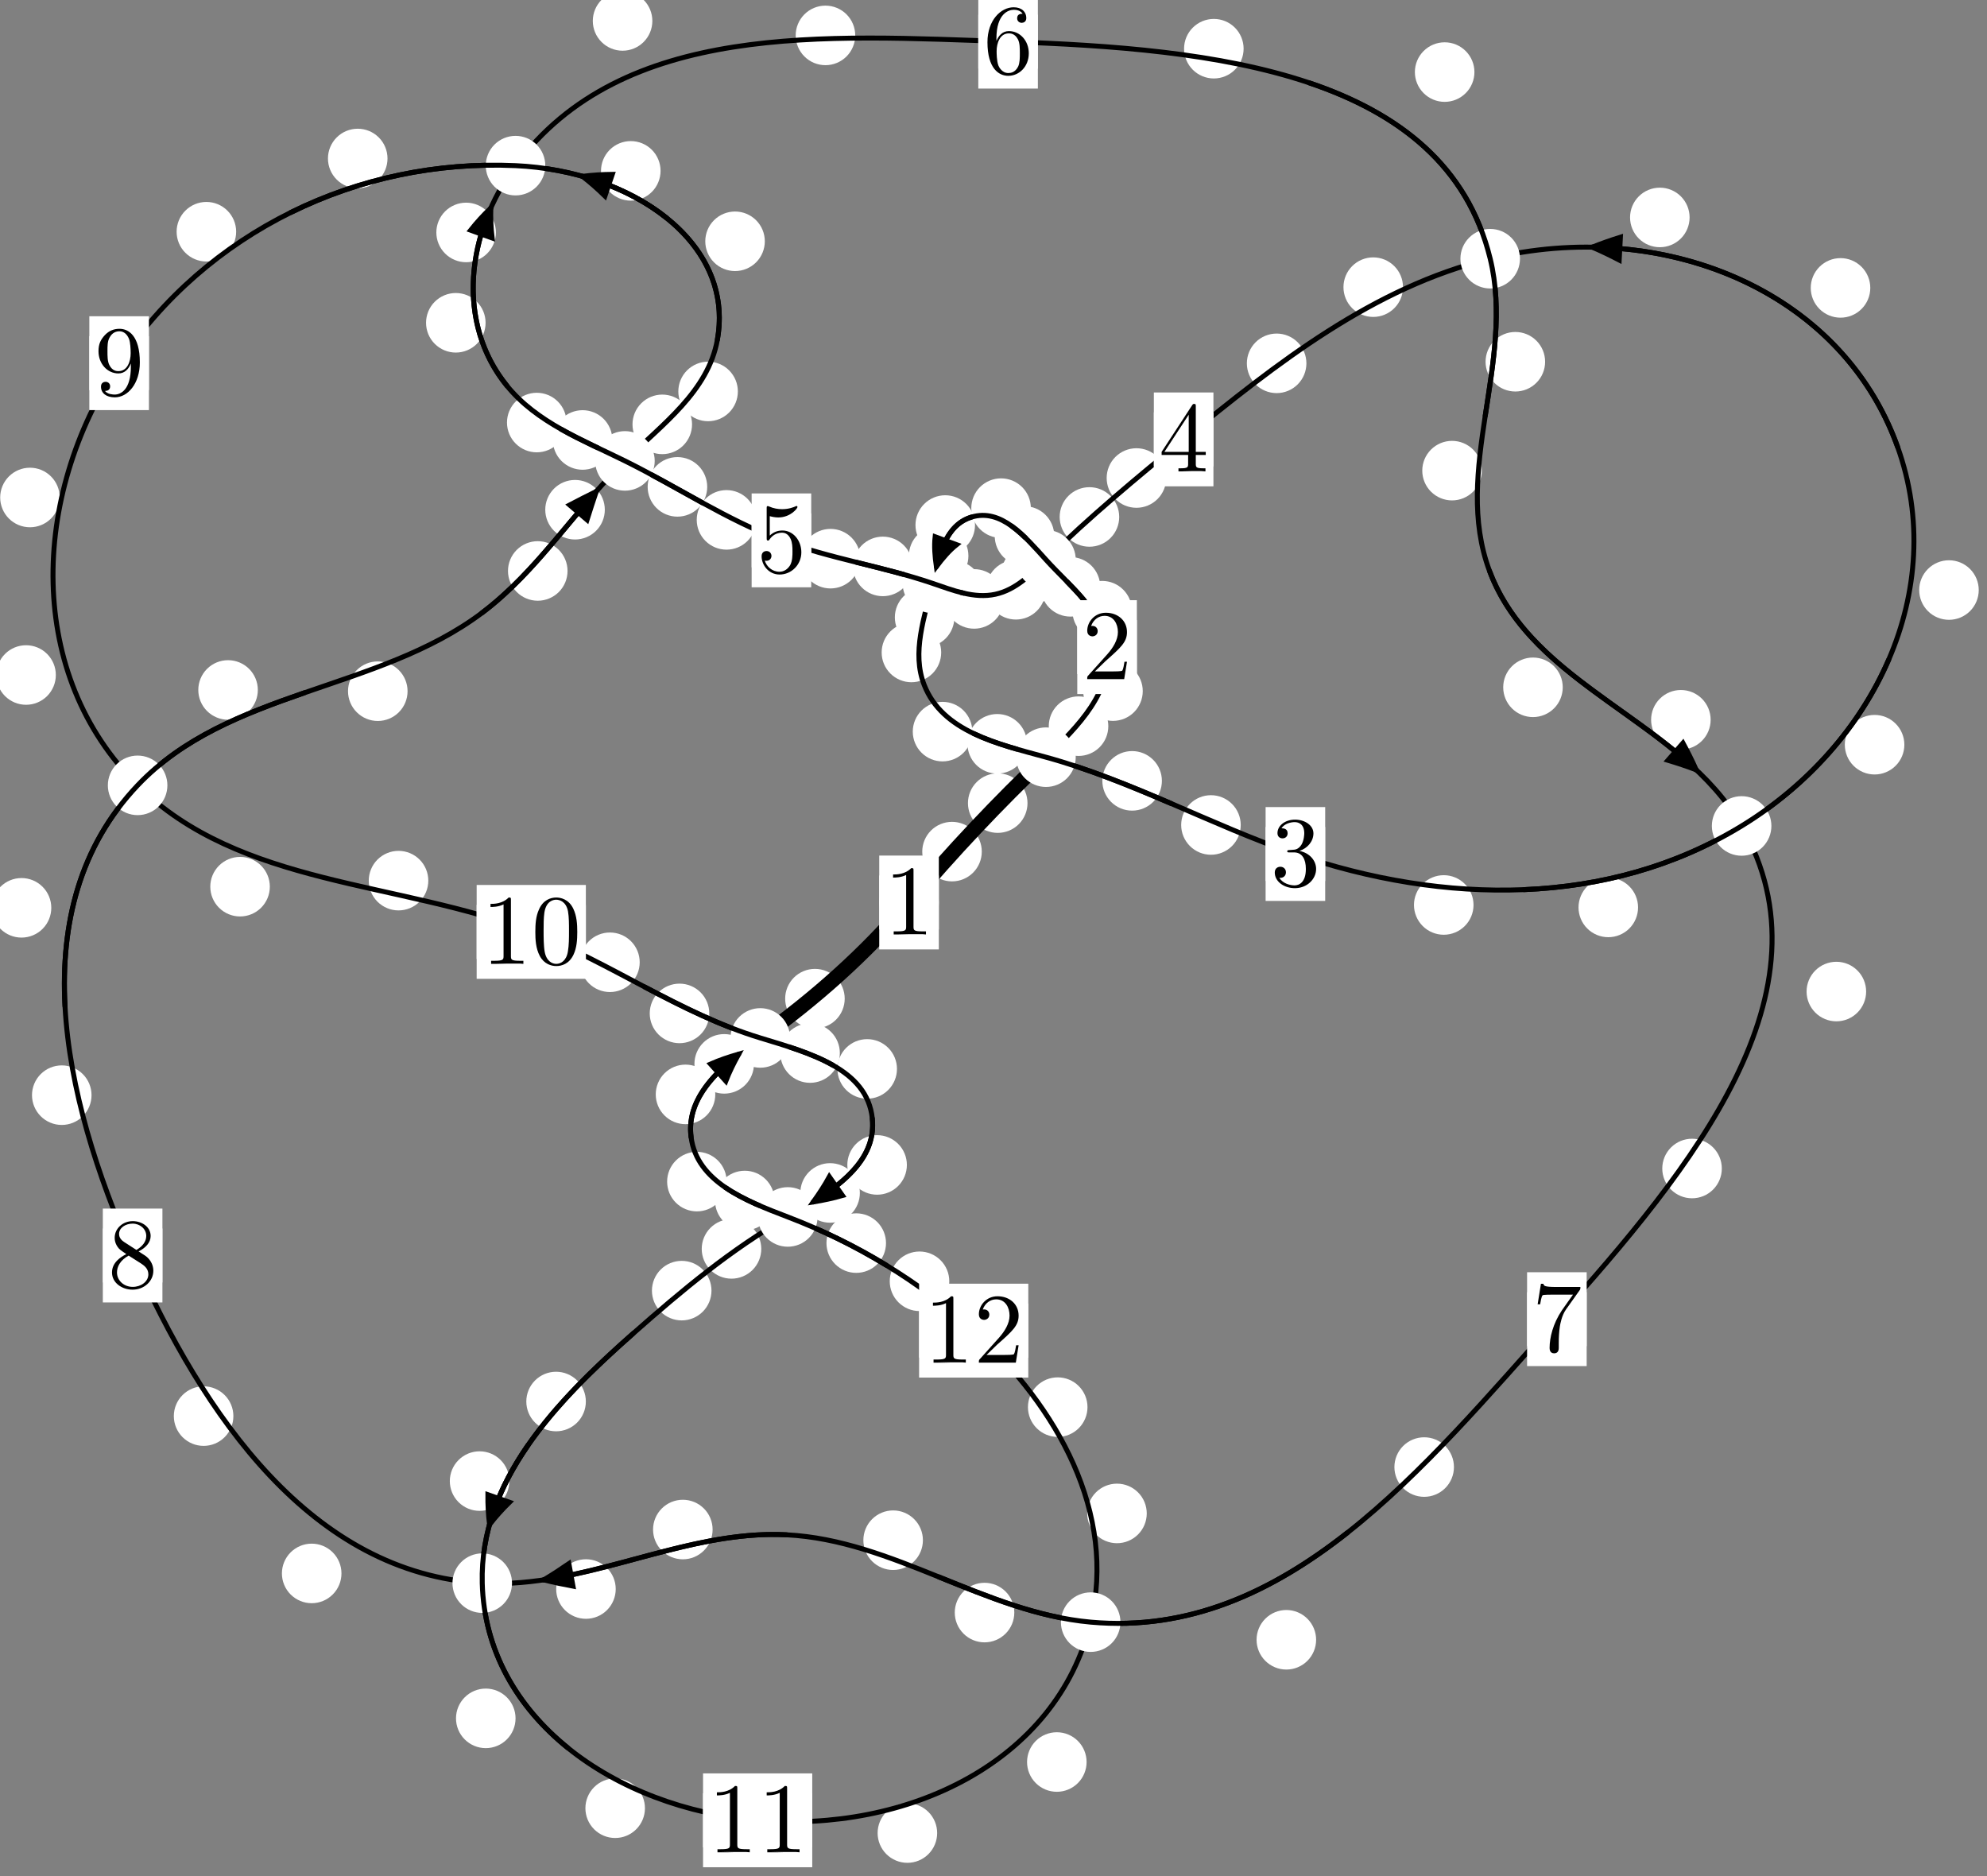 <?xml version="1.0"?>
<!-- Created by MetaPost 1.999 on 2021.07.06:0003 -->
<svg version="1.1" xmlns="http://www.w3.org/2000/svg" xmlns:xlink="http://www.w3.org/1999/xlink" width="199.467" height="188.306" viewBox="0 0 199.467 188.306">
<rect x="0" y="0" width="199.467" height="188.306" fill="#808080" stroke="none"/>
<!-- Original BoundingBox: -105.828568 -111.418350 93.638138 76.887848 -->
  <defs>
    <g transform="scale(0.01,0.01)" id="GLYPHcmr10_48">
      <path style="fill-rule: evenodd;" d="M460 -320C460 -400,455 -480,420 -554C374 -650,292 -666,250 -666C190 -666,117 -640,76 -547C44 -478,39 -400,39 -320C39 -245,43 -155,84 -79C127 2,200 22,249 22C303 22,379 1,423 -94C455 -163,460 -241,460 -320M249 -0C210 -0,151 -25,133 -121C122 -181,122 -273,122 -332C122 -396,122 -462,130 -516C149 -635,224 -644,249 -644C282 -644,348 -626,367 -527C377 -471,377 -395,377 -332C377 -257,377 -189,366 -125C351 -30,294 -0,249 -0"></path>
    </g>
    <g transform="scale(0.01,0.01)" id="GLYPHcmr10_49">
      <path style="fill-rule: evenodd;" d="M294 -640C294 -664,294 -666,271 -666C209 -602,121 -602,89 -602L89 -571C109 -571,168 -571,220 -597L220 -79C220 -43,217 -31,127 -31L95 -31L95 -0L257 -0L130 -3L217 -3L257 -3L297 -3L384 -3L419 -0L419 -31L387 -31C297 -31,294 -42,294 -79"></path>
    </g>
    <g transform="scale(0.01,0.01)" id="GLYPHcmr10_50">
      <path style="fill-rule: evenodd;" d="M127 -77L233 -180C389 -318,449 -372,449 -472C449 -586,359 -666,237 -666C124 -666,50 -574,50 -485C50 -429,100 -429,103 -429C120 -429,155 -441,155 -482C155 -508,137 -534,102 -534C94 -534,92 -534,89 -533C112 -598,166 -635,224 -635C315 -635,358 -554,358 -472C358 -392,308 -313,253 -251L61 -37C50 -26,50 -24,50 -0L421 -0L449 -174L424 -174C419 -144,412 -100,402 -85C395 -77,329 -77,307 -77"></path>
    </g>
    <g transform="scale(0.01,0.01)" id="GLYPHcmr10_51">
      <path style="fill-rule: evenodd;" d="M290 -352C372 -379,430 -449,430 -528C430 -610,342 -666,246 -666C145 -666,69 -606,69 -530C69 -497,91 -478,120 -478C151 -478,171 -500,171 -529C171 -579,124 -579,109 -579C140 -628,206 -641,242 -641C283 -641,338 -619,338 -529C338 -517,336 -459,310 -415C280 -367,246 -364,221 -363C213 -362,189 -360,182 -360C174 -359,167 -358,167 -348C167 -337,174 -337,191 -337L235 -337C317 -337,354 -269,354 -171C354 -35,285 -6,241 -6C198 -6,123 -23,88 -82C123 -77,154 -99,154 -137C154 -173,127 -193,98 -193C74 -193,42 -179,42 -135C42 -44,135 22,244 22C366 22,457 -69,457 -171C457 -253,394 -331,290 -352"></path>
    </g>
    <g transform="scale(0.01,0.01)" id="GLYPHcmr10_52">
      <path style="fill-rule: evenodd;" d="M294 -165L294 -78C294 -42,292 -31,218 -31L197 -31L197 -0L332 -0L238 -3L290 -3L332 -3L374 -3L427 -3L468 -0L468 -31L447 -31C373 -31,371 -42,371 -78L371 -165L471 -165L471 -196L371 -196L371 -651C371 -671,371 -677,355 -677C346 -677,343 -677,335 -665L28 -196L28 -165M300 -196L56 -196L300 -569"></path>
    </g>
    <g transform="scale(0.01,0.01)" id="GLYPHcmr10_53">
      <path style="fill-rule: evenodd;" d="M449 -201C449 -320,367 -420,259 -420C211 -420,168 -404,132 -369L132 -564C152 -558,185 -551,217 -551C340 -551,410 -642,410 -655C410 -661,407 -666,400 -666C399 -666,397 -666,392 -663C372 -654,323 -634,256 -634C216 -634,170 -641,123 -662C115 -665,113 -665,111 -665C101 -665,101 -657,101 -641L101 -345C101 -327,101 -319,115 -319C122 -319,124 -322,128 -328C139 -344,176 -398,257 -398C309 -398,334 -352,342 -334C358 -297,360 -258,360 -208C360 -173,360 -113,336 -71C312 -32,275 -6,229 -6C156 -6,99 -59,82 -118C85 -117,88 -116,99 -116C132 -116,149 -141,149 -165C149 -189,132 -214,99 -214C85 -214,50 -207,50 -161C50 -75,119 22,231 22C347 22,449 -74,449 -201"></path>
    </g>
    <g transform="scale(0.01,0.01)" id="GLYPHcmr10_54">
      <path style="fill-rule: evenodd;" d="M132 -328L132 -352C132 -605,256 -641,307 -641C331 -641,373 -635,395 -601C380 -601,340 -601,340 -556C340 -525,364 -510,386 -510C402 -510,432 -519,432 -558C432 -618,388 -666,305 -666C177 -666,42 -537,42 -316C42 -49,158 22,251 22C362 22,457 -72,457 -204C457 -331,368 -427,257 -427C189 -427,152 -376,132 -328M251 -6C188 -6,158 -66,152 -81C134 -128,134 -208,134 -226C134 -304,166 -404,256 -404C272 -404,318 -404,349 -342C367 -305,367 -254,367 -205C367 -157,367 -107,350 -71C320 -11,274 -6,251 -6"></path>
    </g>
    <g transform="scale(0.01,0.01)" id="GLYPHcmr10_55">
      <path style="fill-rule: evenodd;" d="M476 -609C485 -621,485 -623,485 -644L242 -644C120 -644,118 -657,114 -676L89 -676L56 -470L81 -470C84 -486,93 -549,106 -561C113 -567,191 -567,204 -567L411 -567C400 -551,321 -442,299 -409C209 -274,176 -135,176 -33C176 -23,176 22,222 22C268 22,268 -23,268 -33L268 -84C268 -139,271 -194,279 -248C283 -271,297 -357,341 -419"></path>
    </g>
    <g transform="scale(0.01,0.01)" id="GLYPHcmr10_56">
      <path style="fill-rule: evenodd;" d="M163 -457C117 -487,113 -521,113 -538C113 -599,178 -641,249 -641C322 -641,386 -589,386 -517C386 -460,347 -412,287 -377M309 -362C381 -399,430 -451,430 -517C430 -609,341 -666,250 -666C150 -666,69 -592,69 -499C69 -481,71 -436,113 -389C124 -377,161 -352,186 -335C128 -306,42 -250,42 -151C42 -45,144 22,249 22C362 22,457 -61,457 -168C457 -204,446 -249,408 -291C389 -312,373 -322,309 -362M209 -320L332 -242C360 -223,407 -193,407 -132C407 -58,332 -6,250 -6C164 -6,92 -68,92 -151C92 -209,124 -273,209 -320"></path>
    </g>
    <g transform="scale(0.01,0.01)" id="GLYPHcmr10_57">
      <path style="fill-rule: evenodd;" d="M367 -318L367 -286C367 -52,263 -6,205 -6C188 -6,134 -8,107 -42C151 -42,159 -71,159 -88C159 -119,135 -134,113 -134C97 -134,67 -125,67 -86C67 -19,121 22,206 22C335 22,457 -114,457 -329C457 -598,342 -666,253 -666C198 -666,149 -648,106 -603C65 -558,42 -516,42 -441C42 -316,130 -218,242 -218C303 -218,344 -260,367 -318M243 -241C227 -241,181 -241,150 -304C132 -341,132 -391,132 -440C132 -494,132 -541,153 -578C180 -628,218 -641,253 -641C299 -641,332 -607,349 -562C361 -530,365 -467,365 -421C365 -338,331 -241,243 -241"></path>
    </g>
  </defs>
  <path d="M98.558 85.478C98.558 84.685,98.243 83.925,97.683 83.364C97.122 82.804,96.362 82.489,95.57 82.489C94.777 82.489,94.017 82.804,93.456 83.364C92.896 83.925,92.581 84.685,92.581 85.478C92.581 86.27,92.896 87.03,93.456 87.591C94.017 88.151,94.777 88.466,95.57 88.466C96.362 88.466,97.122 88.151,97.683 87.591C98.243 87.03,98.558 86.27,98.558 85.478Z" style="fill: rgb(100%,100%,100%);stroke: none;"></path>
  <path d="M94.244 90.584C94.244 89.791,93.929 89.031,93.368 88.471C92.808 87.91,92.047 87.595,91.255 87.595C90.462 87.595,89.702 87.91,89.141 88.471C88.581 89.031,88.266 89.791,88.266 90.584C88.266 91.377,88.581 92.137,89.141 92.697C89.702 93.258,90.462 93.573,91.255 93.573C92.047 93.573,92.808 93.258,93.368 92.697C93.929 92.137,94.244 91.377,94.244 90.584Z" style="fill: rgb(100%,100%,100%);stroke: none;"></path>
  <path d="M111.259 72.887C111.259 72.094,110.944 71.334,110.384 70.773C109.823 70.213,109.063 69.898,108.271 69.898C107.478 69.898,106.718 70.213,106.157 70.773C105.597 71.334,105.282 72.094,105.282 72.887C105.282 73.679,105.597 74.439,106.157 75C106.718 75.56,107.478 75.875,108.271 75.875C109.063 75.875,109.823 75.56,110.384 75C110.944 74.439,111.259 73.679,111.259 72.887Z" style="fill: rgb(100%,100%,100%);stroke: none;"></path>
  <path d="M103.147 80.609C103.147 79.817,102.832 79.056,102.271 78.496C101.711 77.935,100.951 77.62,100.158 77.62C99.365 77.62,98.605 77.935,98.045 78.496C97.484 79.056,97.169 79.817,97.169 80.609C97.169 81.402,97.484 82.162,98.045 82.723C98.605 83.283,99.365 83.598,100.158 83.598C100.951 83.598,101.711 83.283,102.271 82.723C102.832 82.162,103.147 81.402,103.147 80.609Z" style="fill: rgb(100%,100%,100%);stroke: none;"></path>
  <path d="M113.631 61.296C113.631 60.503,113.316 59.743,112.755 59.183C112.195 58.622,111.435 58.307,110.642 58.307C109.849 58.307,109.089 58.622,108.529 59.183C107.968 59.743,107.653 60.503,107.653 61.296C107.653 62.089,107.968 62.849,108.529 63.409C109.089 63.97,109.849 64.285,110.642 64.285C111.435 64.285,112.195 63.97,112.755 63.409C113.316 62.849,113.631 62.089,113.631 61.296Z" style="fill: rgb(100%,100%,100%);stroke: none;"></path>
  <path d="M114.717 69.367C114.717 68.575,114.402 67.815,113.841 67.254C113.281 66.694,112.521 66.379,111.728 66.379C110.935 66.379,110.175 66.694,109.615 67.254C109.054 67.815,108.739 68.575,108.739 69.367C108.739 70.16,109.054 70.92,109.615 71.481C110.175 72.041,110.935 72.356,111.728 72.356C112.521 72.356,113.281 72.041,113.841 71.481C114.402 70.92,114.717 70.16,114.717 69.367Z" style="fill: rgb(100%,100%,100%);stroke: none;"></path>
  <path d="M105.834 53.797C105.834 53.005,105.519 52.244,104.959 51.684C104.398 51.123,103.638 50.809,102.845 50.809C102.053 50.809,101.293 51.123,100.732 51.684C100.172 52.244,99.857 53.005,99.857 53.797C99.857 54.59,100.172 55.35,100.732 55.911C101.293 56.471,102.053 56.786,102.845 56.786C103.638 56.786,104.398 56.471,104.959 55.911C105.519 55.35,105.834 54.59,105.834 53.797Z" style="fill: rgb(100%,100%,100%);stroke: none;"></path>
  <path d="M110.447 58.9C110.447 58.108,110.132 57.347,109.572 56.787C109.011 56.227,108.251 55.912,107.458 55.912C106.665 55.912,105.905 56.227,105.345 56.787C104.784 57.347,104.469 58.108,104.469 58.9C104.469 59.693,104.784 60.453,105.345 61.014C105.905 61.574,106.665 61.889,107.458 61.889C108.251 61.889,109.011 61.574,109.572 61.014C110.132 60.453,110.447 59.693,110.447 58.9Z" style="fill: rgb(100%,100%,100%);stroke: none;"></path>
  <path d="M97.878 52.699C97.878 51.906,97.563 51.146,97.003 50.586C96.442 50.025,95.682 49.71,94.89 49.71C94.097 49.71,93.337 50.025,92.776 50.586C92.216 51.146,91.901 51.906,91.901 52.699C91.901 53.492,92.216 54.252,92.776 54.812C93.337 55.373,94.097 55.688,94.89 55.688C95.682 55.688,96.442 55.373,97.003 54.812C97.563 54.252,97.878 53.492,97.878 52.699Z" style="fill: rgb(100%,100%,100%);stroke: none;"></path>
  <path d="M103.482 51.002C103.482 50.209,103.167 49.449,102.606 48.888C102.046 48.328,101.285 48.013,100.493 48.013C99.7 48.013,98.94 48.328,98.379 48.888C97.819 49.449,97.504 50.209,97.504 51.002C97.504 51.794,97.819 52.555,98.379 53.115C98.94 53.676,99.7 53.991,100.493 53.991C101.285 53.991,102.046 53.676,102.606 53.115C103.167 52.555,103.482 51.794,103.482 51.002Z" style="fill: rgb(100%,100%,100%);stroke: none;"></path>
  <path d="M95.807 61.966C95.807 61.174,95.492 60.414,94.932 59.853C94.371 59.293,93.611 58.978,92.818 58.978C92.026 58.978,91.265 59.293,90.705 59.853C90.145 60.414,89.83 61.174,89.83 61.966C89.83 62.759,90.145 63.519,90.705 64.08C91.265 64.64,92.026 64.955,92.818 64.955C93.611 64.955,94.371 64.64,94.932 64.08C95.492 63.519,95.807 62.759,95.807 61.966Z" style="fill: rgb(100%,100%,100%);stroke: none;"></path>
  <path d="M97.215 55.792C97.215 54.999,96.9 54.239,96.34 53.679C95.779 53.118,95.019 52.803,94.227 52.803C93.434 52.803,92.674 53.118,92.113 53.679C91.553 54.239,91.238 54.999,91.238 55.792C91.238 56.585,91.553 57.345,92.113 57.905C92.674 58.466,93.434 58.781,94.227 58.781C95.019 58.781,95.779 58.466,96.34 57.905C96.9 57.345,97.215 56.585,97.215 55.792Z" style="fill: rgb(100%,100%,100%);stroke: none;"></path>
  <path d="M97.607 73.434C97.607 72.642,97.292 71.882,96.732 71.321C96.171 70.761,95.411 70.446,94.619 70.446C93.826 70.446,93.066 70.761,92.505 71.321C91.945 71.882,91.63 72.642,91.63 73.434C91.63 74.227,91.945 74.987,92.505 75.548C93.066 76.108,93.826 76.423,94.619 76.423C95.411 76.423,96.171 76.108,96.732 75.548C97.292 74.987,97.607 74.227,97.607 73.434Z" style="fill: rgb(100%,100%,100%);stroke: none;"></path>
  <path d="M94.483 65.488C94.483 64.695,94.168 63.935,93.608 63.375C93.047 62.814,92.287 62.499,91.494 62.499C90.702 62.499,89.941 62.814,89.381 63.375C88.82 63.935,88.506 64.695,88.506 65.488C88.506 66.281,88.82 67.041,89.381 67.601C89.941 68.162,90.702 68.477,91.494 68.477C92.287 68.477,93.047 68.162,93.608 67.601C94.168 67.041,94.483 66.281,94.483 65.488Z" style="fill: rgb(100%,100%,100%);stroke: none;"></path>
  <path d="M116.638 78.375C116.638 77.582,116.323 76.822,115.762 76.262C115.202 75.701,114.442 75.386,113.649 75.386C112.856 75.386,112.096 75.701,111.536 76.262C110.975 76.822,110.66 77.582,110.66 78.375C110.66 79.168,110.975 79.928,111.536 80.488C112.096 81.049,112.856 81.364,113.649 81.364C114.442 81.364,115.202 81.049,115.762 80.488C116.323 79.928,116.638 79.168,116.638 78.375Z" style="fill: rgb(100%,100%,100%);stroke: none;"></path>
  <path d="M103.099 74.657C103.099 73.865,102.784 73.104,102.224 72.544C101.663 71.983,100.903 71.668,100.11 71.668C99.318 71.668,98.557 71.983,97.997 72.544C97.436 73.104,97.122 73.865,97.122 74.657C97.122 75.45,97.436 76.21,97.997 76.771C98.557 77.331,99.318 77.646,100.11 77.646C100.903 77.646,101.663 77.331,102.224 76.771C102.784 76.21,103.099 75.45,103.099 74.657Z" style="fill: rgb(100%,100%,100%);stroke: none;"></path>
  <path d="M147.921 90.833C147.921 90.04,147.606 89.28,147.045 88.72C146.485 88.159,145.725 87.844,144.932 87.844C144.139 87.844,143.379 88.159,142.819 88.72C142.258 89.28,141.943 90.04,141.943 90.833C141.943 91.626,142.258 92.386,142.819 92.946C143.379 93.507,144.139 93.822,144.932 93.822C145.725 93.822,146.485 93.507,147.045 92.946C147.606 92.386,147.921 91.626,147.921 90.833Z" style="fill: rgb(100%,100%,100%);stroke: none;"></path>
  <path d="M124.552 82.804C124.552 82.011,124.237 81.251,123.676 80.691C123.116 80.13,122.356 79.815,121.563 79.815C120.77 79.815,120.01 80.13,119.45 80.691C118.889 81.251,118.574 82.011,118.574 82.804C118.574 83.597,118.889 84.357,119.45 84.917C120.01 85.478,120.77 85.793,121.563 85.793C122.356 85.793,123.116 85.478,123.676 84.917C124.237 84.357,124.552 83.597,124.552 82.804Z" style="fill: rgb(100%,100%,100%);stroke: none;"></path>
  <path d="M191.171 74.747C191.171 73.954,190.856 73.194,190.295 72.634C189.735 72.073,188.975 71.758,188.182 71.758C187.389 71.758,186.629 72.073,186.069 72.634C185.508 73.194,185.193 73.954,185.193 74.747C185.193 75.54,185.508 76.3,186.069 76.86C186.629 77.421,187.389 77.736,188.182 77.736C188.975 77.736,189.735 77.421,190.295 76.86C190.856 76.3,191.171 75.54,191.171 74.747Z" style="fill: rgb(100%,100%,100%);stroke: none;"></path>
  <path d="M164.438 91.079C164.438 90.287,164.123 89.526,163.563 88.966C163.002 88.406,162.242 88.091,161.449 88.091C160.657 88.091,159.897 88.406,159.336 88.966C158.776 89.526,158.461 90.287,158.461 91.079C158.461 91.872,158.776 92.632,159.336 93.193C159.897 93.753,160.657 94.068,161.449 94.068C162.242 94.068,163.002 93.753,163.563 93.193C164.123 92.632,164.438 91.872,164.438 91.079Z" style="fill: rgb(100%,100%,100%);stroke: none;"></path>
  <path d="M187.751 28.897C187.751 28.104,187.436 27.344,186.875 26.784C186.315 26.223,185.555 25.908,184.762 25.908C183.969 25.908,183.209 26.223,182.649 26.784C182.088 27.344,181.773 28.104,181.773 28.897C181.773 29.69,182.088 30.45,182.649 31.01C183.209 31.571,183.969 31.886,184.762 31.886C185.555 31.886,186.315 31.571,186.875 31.01C187.436 30.45,187.751 29.69,187.751 28.897Z" style="fill: rgb(100%,100%,100%);stroke: none;"></path>
  <path d="M198.638 59.223C198.638 58.431,198.323 57.67,197.763 57.11C197.202 56.549,196.442 56.234,195.649 56.234C194.857 56.234,194.097 56.549,193.536 57.11C192.976 57.67,192.661 58.431,192.661 59.223C192.661 60.016,192.976 60.776,193.536 61.337C194.097 61.897,194.857 62.212,195.649 62.212C196.442 62.212,197.202 61.897,197.763 61.337C198.323 60.776,198.638 60.016,198.638 59.223Z" style="fill: rgb(100%,100%,100%);stroke: none;"></path>
  <path d="M140.842 28.822C140.842 28.029,140.527 27.269,139.967 26.709C139.406 26.148,138.646 25.833,137.853 25.833C137.061 25.833,136.3 26.148,135.74 26.709C135.179 27.269,134.865 28.029,134.865 28.822C134.865 29.615,135.179 30.375,135.74 30.935C136.3 31.496,137.061 31.811,137.853 31.811C138.646 31.811,139.406 31.496,139.967 30.935C140.527 30.375,140.842 29.615,140.842 28.822Z" style="fill: rgb(100%,100%,100%);stroke: none;"></path>
  <path d="M169.612 21.824C169.612 21.032,169.297 20.271,168.737 19.711C168.176 19.151,167.416 18.836,166.623 18.836C165.831 18.836,165.07 19.151,164.51 19.711C163.95 20.271,163.635 21.032,163.635 21.824C163.635 22.617,163.95 23.377,164.51 23.938C165.07 24.498,165.831 24.813,166.623 24.813C167.416 24.813,168.176 24.498,168.737 23.938C169.297 23.377,169.612 22.617,169.612 21.824Z" style="fill: rgb(100%,100%,100%);stroke: none;"></path>
  <path d="M117.072 47.979C117.072 47.186,116.757 46.426,116.196 45.865C115.636 45.305,114.876 44.99,114.083 44.99C113.29 44.99,112.53 45.305,111.97 45.865C111.409 46.426,111.094 47.186,111.094 47.979C111.094 48.772,111.409 49.532,111.97 50.092C112.53 50.653,113.29 50.968,114.083 50.968C114.876 50.968,115.636 50.653,116.196 50.092C116.757 49.532,117.072 48.772,117.072 47.979Z" style="fill: rgb(100%,100%,100%);stroke: none;"></path>
  <path d="M131.145 36.469C131.145 35.676,130.83 34.916,130.269 34.355C129.709 33.795,128.949 33.48,128.156 33.48C127.363 33.48,126.603 33.795,126.043 34.355C125.482 34.916,125.167 35.676,125.167 36.469C125.167 37.261,125.482 38.021,126.043 38.582C126.603 39.142,127.363 39.457,128.156 39.457C128.949 39.457,129.709 39.142,130.269 38.582C130.83 38.021,131.145 37.261,131.145 36.469Z" style="fill: rgb(100%,100%,100%);stroke: none;"></path>
  <path d="M106.499 57.647C106.499 56.854,106.184 56.094,105.623 55.533C105.063 54.973,104.303 54.658,103.51 54.658C102.717 54.658,101.957 54.973,101.397 55.533C100.836 56.094,100.521 56.854,100.521 57.647C100.521 58.439,100.836 59.199,101.397 59.76C101.957 60.32,102.717 60.635,103.51 60.635C104.303 60.635,105.063 60.32,105.623 59.76C106.184 59.199,106.499 58.439,106.499 57.647Z" style="fill: rgb(100%,100%,100%);stroke: none;"></path>
  <path d="M112.353 51.887C112.353 51.095,112.038 50.335,111.478 49.774C110.917 49.214,110.157 48.899,109.364 48.899C108.572 48.899,107.811 49.214,107.251 49.774C106.691 50.335,106.376 51.095,106.376 51.887C106.376 52.68,106.691 53.44,107.251 54.001C107.811 54.561,108.572 54.876,109.364 54.876C110.157 54.876,110.917 54.561,111.478 54.001C112.038 53.44,112.353 52.68,112.353 51.887Z" style="fill: rgb(100%,100%,100%);stroke: none;"></path>
  <path d="M100.778 60.113C100.778 59.321,100.463 58.561,99.903 58C99.342 57.44,98.582 57.125,97.789 57.125C96.997 57.125,96.236 57.44,95.676 58C95.115 58.561,94.8 59.321,94.8 60.113C94.8 60.906,95.115 61.666,95.676 62.227C96.236 62.787,96.997 63.102,97.789 63.102C98.582 63.102,99.342 62.787,99.903 62.227C100.463 61.666,100.778 60.906,100.778 60.113Z" style="fill: rgb(100%,100%,100%);stroke: none;"></path>
  <path d="M104.967 59.196C104.967 58.404,104.652 57.644,104.092 57.083C103.531 56.523,102.771 56.208,101.978 56.208C101.186 56.208,100.426 56.523,99.865 57.083C99.305 57.644,98.99 58.404,98.99 59.196C98.99 59.989,99.305 60.749,99.865 61.31C100.426 61.87,101.186 62.185,101.978 62.185C102.771 62.185,103.531 61.87,104.092 61.31C104.652 60.749,104.967 59.989,104.967 59.196Z" style="fill: rgb(100%,100%,100%);stroke: none;"></path>
  <path d="M91.611 56.851C91.611 56.058,91.296 55.298,90.736 54.738C90.175 54.177,89.415 53.862,88.622 53.862C87.83 53.862,87.069 54.177,86.509 54.738C85.948 55.298,85.634 56.058,85.634 56.851C85.634 57.644,85.948 58.404,86.509 58.964C87.069 59.525,87.83 59.84,88.622 59.84C89.415 59.84,90.175 59.525,90.736 58.964C91.296 58.404,91.611 57.644,91.611 56.851Z" style="fill: rgb(100%,100%,100%);stroke: none;"></path>
  <path d="M98.657 59.25C98.657 58.458,98.342 57.698,97.782 57.137C97.221 56.577,96.461 56.262,95.668 56.262C94.876 56.262,94.115 56.577,93.555 57.137C92.994 57.698,92.679 58.458,92.679 59.25C92.679 60.043,92.994 60.803,93.555 61.364C94.115 61.924,94.876 62.239,95.668 62.239C96.461 62.239,97.221 61.924,97.782 61.364C98.342 60.803,98.657 60.043,98.657 59.25Z" style="fill: rgb(100%,100%,100%);stroke: none;"></path>
  <path d="M75.919 52.181C75.919 51.388,75.604 50.628,75.044 50.067C74.484 49.507,73.723 49.192,72.931 49.192C72.138 49.192,71.378 49.507,70.817 50.067C70.257 50.628,69.942 51.388,69.942 52.181C69.942 52.973,70.257 53.734,70.817 54.294C71.378 54.855,72.138 55.17,72.931 55.17C73.723 55.17,74.484 54.855,75.044 54.294C75.604 53.734,75.919 52.973,75.919 52.181Z" style="fill: rgb(100%,100%,100%);stroke: none;"></path>
  <path d="M86.36 56.074C86.36 55.282,86.045 54.522,85.484 53.961C84.924 53.401,84.164 53.086,83.371 53.086C82.578 53.086,81.818 53.401,81.258 53.961C80.697 54.522,80.382 55.282,80.382 56.074C80.382 56.867,80.697 57.627,81.258 58.188C81.818 58.748,82.578 59.063,83.371 59.063C84.164 59.063,84.924 58.748,85.484 58.188C86.045 57.627,86.36 56.867,86.36 56.074Z" style="fill: rgb(100%,100%,100%);stroke: none;"></path>
  <path d="M61.472 44.159C61.472 43.367,61.157 42.607,60.597 42.046C60.037 41.486,59.276 41.171,58.484 41.171C57.691 41.171,56.931 41.486,56.37 42.046C55.81 42.607,55.495 43.367,55.495 44.159C55.495 44.952,55.81 45.712,56.37 46.273C56.931 46.833,57.691 47.148,58.484 47.148C59.276 47.148,60.037 46.833,60.597 46.273C61.157 45.712,61.472 44.952,61.472 44.159Z" style="fill: rgb(100%,100%,100%);stroke: none;"></path>
  <path d="M70.994 48.868C70.994 48.075,70.679 47.315,70.118 46.755C69.558 46.194,68.798 45.879,68.005 45.879C67.212 45.879,66.452 46.194,65.892 46.755C65.331 47.315,65.016 48.075,65.016 48.868C65.016 49.661,65.331 50.421,65.892 50.981C66.452 51.542,67.212 51.857,68.005 51.857C68.798 51.857,69.558 51.542,70.118 50.981C70.679 50.421,70.994 49.661,70.994 48.868Z" style="fill: rgb(100%,100%,100%);stroke: none;"></path>
  <path d="M48.746 32.399C48.746 31.606,48.431 30.846,47.871 30.286C47.31 29.725,46.55 29.41,45.757 29.41C44.965 29.41,44.205 29.725,43.644 30.286C43.084 30.846,42.769 31.606,42.769 32.399C42.769 33.192,43.084 33.952,43.644 34.512C44.205 35.073,44.965 35.388,45.757 35.388C46.55 35.388,47.31 35.073,47.871 34.512C48.431 33.952,48.746 33.192,48.746 32.399Z" style="fill: rgb(100%,100%,100%);stroke: none;"></path>
  <path d="M56.872 42.412C56.872 41.62,56.557 40.859,55.996 40.299C55.436 39.738,54.676 39.424,53.883 39.424C53.09 39.424,52.33 39.738,51.77 40.299C51.209 40.859,50.894 41.62,50.894 42.412C50.894 43.205,51.209 43.965,51.77 44.526C52.33 45.086,53.09 45.401,53.883 45.401C54.676 45.401,55.436 45.086,55.996 44.526C56.557 43.965,56.872 43.205,56.872 42.412Z" style="fill: rgb(100%,100%,100%);stroke: none;"></path>
  <path d="M65.487 2.101C65.487 1.308,65.172 0.548,64.611 -0.012C64.051 -0.573,63.291 -0.888,62.498 -0.888C61.705 -0.888,60.945 -0.573,60.385 -0.012C59.824 0.548,59.509 1.308,59.509 2.101C59.509 2.894,59.824 3.654,60.385 4.214C60.945 4.775,61.705 5.09,62.498 5.09C63.291 5.09,64.051 4.775,64.611 4.214C65.172 3.654,65.487 2.894,65.487 2.101Z" style="fill: rgb(100%,100%,100%);stroke: none;"></path>
  <path d="M49.781 23.331C49.781 22.538,49.466 21.778,48.905 21.218C48.345 20.657,47.585 20.342,46.792 20.342C45.999 20.342,45.239 20.657,44.679 21.218C44.118 21.778,43.803 22.538,43.803 23.331C43.803 24.124,44.118 24.884,44.679 25.444C45.239 26.005,45.999 26.32,46.792 26.32C47.585 26.32,48.345 26.005,48.905 25.444C49.466 24.884,49.781 24.124,49.781 23.331Z" style="fill: rgb(100%,100%,100%);stroke: none;"></path>
  <path d="M124.841 4.887C124.841 4.095,124.526 3.335,123.966 2.774C123.405 2.214,122.645 1.899,121.852 1.899C121.06 1.899,120.3 2.214,119.739 2.774C119.179 3.335,118.864 4.095,118.864 4.887C118.864 5.68,119.179 6.44,119.739 7.001C120.3 7.561,121.06 7.876,121.852 7.876C122.645 7.876,123.405 7.561,123.966 7.001C124.526 6.44,124.841 5.68,124.841 4.887Z" style="fill: rgb(100%,100%,100%);stroke: none;"></path>
  <path d="M85.853 3.554C85.853 2.761,85.538 2.001,84.978 1.44C84.417 0.88,83.657 0.565,82.864 0.565C82.072 0.565,81.311 0.88,80.751 1.44C80.19 2.001,79.876 2.761,79.876 3.554C79.876 4.346,80.19 5.106,80.751 5.667C81.311 6.227,82.072 6.542,82.864 6.542C83.657 6.542,84.417 6.227,84.978 5.667C85.538 5.106,85.853 4.346,85.853 3.554Z" style="fill: rgb(100%,100%,100%);stroke: none;"></path>
  <path d="M155.108 36.309C155.108 35.516,154.794 34.756,154.233 34.195C153.673 33.635,152.912 33.32,152.12 33.32C151.327 33.32,150.567 33.635,150.006 34.195C149.446 34.756,149.131 35.516,149.131 36.309C149.131 37.101,149.446 37.861,150.006 38.422C150.567 38.982,151.327 39.297,152.12 39.297C152.912 39.297,153.673 38.982,154.233 38.422C154.794 37.861,155.108 37.101,155.108 36.309Z" style="fill: rgb(100%,100%,100%);stroke: none;"></path>
  <path d="M148.012 7.235C148.012 6.442,147.697 5.682,147.136 5.122C146.576 4.561,145.816 4.246,145.023 4.246C144.23 4.246,143.47 4.561,142.91 5.122C142.349 5.682,142.034 6.442,142.034 7.235C142.034 8.028,142.349 8.788,142.91 9.348C143.47 9.909,144.23 10.224,145.023 10.224C145.816 10.224,146.576 9.909,147.136 9.348C147.697 8.788,148.012 8.028,148.012 7.235Z" style="fill: rgb(100%,100%,100%);stroke: none;"></path>
  <path d="M156.878 68.986C156.878 68.194,156.563 67.433,156.003 66.873C155.442 66.313,154.682 65.998,153.889 65.998C153.097 65.998,152.337 66.313,151.776 66.873C151.216 67.433,150.901 68.194,150.901 68.986C150.901 69.779,151.216 70.539,151.776 71.1C152.337 71.66,153.097 71.975,153.889 71.975C154.682 71.975,155.442 71.66,156.003 71.1C156.563 70.539,156.878 69.779,156.878 68.986Z" style="fill: rgb(100%,100%,100%);stroke: none;"></path>
  <path d="M148.754 47.238C148.754 46.446,148.439 45.686,147.878 45.125C147.318 44.565,146.558 44.25,145.765 44.25C144.972 44.25,144.212 44.565,143.652 45.125C143.091 45.686,142.776 46.446,142.776 47.238C142.776 48.031,143.091 48.791,143.652 49.352C144.212 49.912,144.972 50.227,145.765 50.227C146.558 50.227,147.318 49.912,147.878 49.352C148.439 48.791,148.754 48.031,148.754 47.238Z" style="fill: rgb(100%,100%,100%);stroke: none;"></path>
  <path d="M187.334 99.523C187.334 98.731,187.019 97.97,186.458 97.41C185.898 96.849,185.138 96.535,184.345 96.535C183.552 96.535,182.792 96.849,182.232 97.41C181.671 97.97,181.356 98.731,181.356 99.523C181.356 100.316,181.671 101.076,182.232 101.637C182.792 102.197,183.552 102.512,184.345 102.512C185.138 102.512,185.898 102.197,186.458 101.637C187.019 101.076,187.334 100.316,187.334 99.523Z" style="fill: rgb(100%,100%,100%);stroke: none;"></path>
  <path d="M171.725 72.245C171.725 71.452,171.41 70.692,170.85 70.132C170.289 69.571,169.529 69.256,168.736 69.256C167.944 69.256,167.184 69.571,166.623 70.132C166.063 70.692,165.748 71.452,165.748 72.245C165.748 73.038,166.063 73.798,166.623 74.358C167.184 74.919,167.944 75.234,168.736 75.234C169.529 75.234,170.289 74.919,170.85 74.358C171.41 73.798,171.725 73.038,171.725 72.245Z" style="fill: rgb(100%,100%,100%);stroke: none;"></path>
  <path d="M145.956 147.251C145.956 146.458,145.641 145.698,145.081 145.137C144.521 144.577,143.76 144.262,142.968 144.262C142.175 144.262,141.415 144.577,140.854 145.137C140.294 145.698,139.979 146.458,139.979 147.251C139.979 148.043,140.294 148.803,140.854 149.364C141.415 149.924,142.175 150.239,142.968 150.239C143.76 150.239,144.521 149.924,145.081 149.364C145.641 148.803,145.956 148.043,145.956 147.251Z" style="fill: rgb(100%,100%,100%);stroke: none;"></path>
  <path d="M172.847 117.285C172.847 116.492,172.532 115.732,171.971 115.172C171.411 114.611,170.651 114.296,169.858 114.296C169.065 114.296,168.305 114.611,167.745 115.172C167.184 115.732,166.869 116.492,166.869 117.285C166.869 118.078,167.184 118.838,167.745 119.398C168.305 119.959,169.065 120.274,169.858 120.274C170.651 120.274,171.411 119.959,171.971 119.398C172.532 118.838,172.847 118.078,172.847 117.285Z" style="fill: rgb(100%,100%,100%);stroke: none;"></path>
  <path d="M101.823 161.856C101.823 161.063,101.508 160.303,100.947 159.743C100.387 159.182,99.627 158.867,98.834 158.867C98.041 158.867,97.281 159.182,96.721 159.743C96.16 160.303,95.845 161.063,95.845 161.856C95.845 162.649,96.16 163.409,96.721 163.969C97.281 164.53,98.041 164.845,98.834 164.845C99.627 164.845,100.387 164.53,100.947 163.969C101.508 163.409,101.823 162.649,101.823 161.856Z" style="fill: rgb(100%,100%,100%);stroke: none;"></path>
  <path d="M132.12 164.587C132.12 163.794,131.805 163.034,131.244 162.474C130.684 161.913,129.924 161.598,129.131 161.598C128.338 161.598,127.578 161.913,127.018 162.474C126.457 163.034,126.142 163.794,126.142 164.587C126.142 165.38,126.457 166.14,127.018 166.7C127.578 167.261,128.338 167.576,129.131 167.576C129.924 167.576,130.684 167.261,131.244 166.7C131.805 166.14,132.12 165.38,132.12 164.587Z" style="fill: rgb(100%,100%,100%);stroke: none;"></path>
  <path d="M71.536 153.522C71.536 152.729,71.221 151.969,70.66 151.409C70.1 150.848,69.34 150.533,68.547 150.533C67.754 150.533,66.994 150.848,66.434 151.409C65.873 151.969,65.558 152.729,65.558 153.522C65.558 154.315,65.873 155.075,66.434 155.635C66.994 156.196,67.754 156.511,68.547 156.511C69.34 156.511,70.1 156.196,70.66 155.635C71.221 155.075,71.536 154.315,71.536 153.522Z" style="fill: rgb(100%,100%,100%);stroke: none;"></path>
  <path d="M92.647 154.592C92.647 153.799,92.332 153.039,91.772 152.479C91.211 151.918,90.451 151.603,89.659 151.603C88.866 151.603,88.106 151.918,87.545 152.479C86.985 153.039,86.67 153.799,86.67 154.592C86.67 155.385,86.985 156.145,87.545 156.705C88.106 157.266,88.866 157.581,89.659 157.581C90.451 157.581,91.211 157.266,91.772 156.705C92.332 156.145,92.647 155.385,92.647 154.592Z" style="fill: rgb(100%,100%,100%);stroke: none;"></path>
  <path d="M34.278 157.927C34.278 157.134,33.963 156.374,33.402 155.814C32.842 155.253,32.081 154.938,31.289 154.938C30.496 154.938,29.736 155.253,29.175 155.814C28.615 156.374,28.3 157.134,28.3 157.927C28.3 158.72,28.615 159.48,29.175 160.04C29.736 160.601,30.496 160.916,31.289 160.916C32.081 160.916,32.842 160.601,33.402 160.04C33.963 159.48,34.278 158.72,34.278 157.927Z" style="fill: rgb(100%,100%,100%);stroke: none;"></path>
  <path d="M61.81 159.494C61.81 158.701,61.495 157.941,60.935 157.38C60.374 156.82,59.614 156.505,58.822 156.505C58.029 156.505,57.269 156.82,56.708 157.38C56.148 157.941,55.833 158.701,55.833 159.494C55.833 160.286,56.148 161.046,56.708 161.607C57.269 162.167,58.029 162.482,58.822 162.482C59.614 162.482,60.374 162.167,60.935 161.607C61.495 161.046,61.81 160.286,61.81 159.494Z" style="fill: rgb(100%,100%,100%);stroke: none;"></path>
  <path d="M9.189 109.923C9.189 109.13,8.874 108.37,8.314 107.81C7.753 107.249,6.993 106.934,6.2 106.934C5.408 106.934,4.647 107.249,4.087 107.81C3.527 108.37,3.212 109.13,3.212 109.923C3.212 110.716,3.527 111.476,4.087 112.036C4.647 112.597,5.408 112.912,6.2 112.912C6.993 112.912,7.753 112.597,8.314 112.036C8.874 111.476,9.189 110.716,9.189 109.923Z" style="fill: rgb(100%,100%,100%);stroke: none;"></path>
  <path d="M23.428 142.136C23.428 141.343,23.113 140.583,22.552 140.023C21.992 139.462,21.231 139.147,20.439 139.147C19.646 139.147,18.886 139.462,18.325 140.023C17.765 140.583,17.45 141.343,17.45 142.136C17.45 142.929,17.765 143.689,18.325 144.249C18.886 144.81,19.646 145.125,20.439 145.125C21.231 145.125,21.992 144.81,22.552 144.249C23.113 143.689,23.428 142.929,23.428 142.136Z" style="fill: rgb(100%,100%,100%);stroke: none;"></path>
  <path d="M25.883 69.252C25.883 68.459,25.568 67.699,25.008 67.138C24.447 66.578,23.687 66.263,22.894 66.263C22.102 66.263,21.342 66.578,20.781 67.138C20.221 67.699,19.906 68.459,19.906 69.252C19.906 70.044,20.221 70.804,20.781 71.365C21.342 71.925,22.102 72.24,22.894 72.24C23.687 72.24,24.447 71.925,25.008 71.365C25.568 70.804,25.883 70.044,25.883 69.252Z" style="fill: rgb(100%,100%,100%);stroke: none;"></path>
  <path d="M5.149 91.119C5.149 90.327,4.834 89.566,4.273 89.006C3.713 88.446,2.953 88.131,2.16 88.131C1.367 88.131,0.607 88.446,0.047 89.006C-0.514 89.566,-0.829 90.327,-0.829 91.119C-0.829 91.912,-0.514 92.672,0.047 93.233C0.607 93.793,1.367 94.108,2.16 94.108C2.953 94.108,3.713 93.793,4.273 93.233C4.834 92.672,5.149 91.912,5.149 91.119Z" style="fill: rgb(100%,100%,100%);stroke: none;"></path>
  <path d="M56.973 57.308C56.973 56.515,56.658 55.755,56.098 55.194C55.537 54.634,54.777 54.319,53.984 54.319C53.192 54.319,52.431 54.634,51.871 55.194C51.31 55.755,50.995 56.515,50.995 57.308C50.995 58.1,51.31 58.86,51.871 59.421C52.431 59.981,53.192 60.296,53.984 60.296C54.777 60.296,55.537 59.981,56.098 59.421C56.658 58.86,56.973 58.1,56.973 57.308Z" style="fill: rgb(100%,100%,100%);stroke: none;"></path>
  <path d="M40.914 69.376C40.914 68.583,40.599 67.823,40.038 67.263C39.478 66.702,38.718 66.387,37.925 66.387C37.132 66.387,36.372 66.702,35.812 67.263C35.251 67.823,34.936 68.583,34.936 69.376C34.936 70.169,35.251 70.929,35.812 71.489C36.372 72.05,37.132 72.365,37.925 72.365C38.718 72.365,39.478 72.05,40.038 71.489C40.599 70.929,40.914 70.169,40.914 69.376Z" style="fill: rgb(100%,100%,100%);stroke: none;"></path>
  <path d="M69.472 42.594C69.472 41.801,69.157 41.041,68.596 40.481C68.036 39.92,67.276 39.605,66.483 39.605C65.69 39.605,64.93 39.92,64.37 40.481C63.809 41.041,63.494 41.801,63.494 42.594C63.494 43.387,63.809 44.147,64.37 44.707C64.93 45.268,65.69 45.583,66.483 45.583C67.276 45.583,68.036 45.268,68.596 44.707C69.157 44.147,69.472 43.387,69.472 42.594Z" style="fill: rgb(100%,100%,100%);stroke: none;"></path>
  <path d="M60.715 51.161C60.715 50.369,60.4 49.609,59.839 49.048C59.279 48.488,58.519 48.173,57.726 48.173C56.933 48.173,56.173 48.488,55.613 49.048C55.052 49.609,54.737 50.369,54.737 51.161C54.737 51.954,55.052 52.714,55.613 53.275C56.173 53.835,56.933 54.15,57.726 54.15C58.519 54.15,59.279 53.835,59.839 53.275C60.4 52.714,60.715 51.954,60.715 51.161Z" style="fill: rgb(100%,100%,100%);stroke: none;"></path>
  <path d="M76.777 24.218C76.777 23.426,76.462 22.665,75.902 22.105C75.341 21.545,74.581 21.23,73.789 21.23C72.996 21.23,72.236 21.545,71.675 22.105C71.115 22.665,70.8 23.426,70.8 24.218C70.8 25.011,71.115 25.771,71.675 26.332C72.236 26.892,72.996 27.207,73.789 27.207C74.581 27.207,75.341 26.892,75.902 26.332C76.462 25.771,76.777 25.011,76.777 24.218Z" style="fill: rgb(100%,100%,100%);stroke: none;"></path>
  <path d="M74.071 39.29C74.071 38.498,73.756 37.737,73.196 37.177C72.635 36.616,71.875 36.301,71.083 36.301C70.29 36.301,69.53 36.616,68.969 37.177C68.409 37.737,68.094 38.498,68.094 39.29C68.094 40.083,68.409 40.843,68.969 41.404C69.53 41.964,70.29 42.279,71.083 42.279C71.875 42.279,72.635 41.964,73.196 41.404C73.756 40.843,74.071 40.083,74.071 39.29Z" style="fill: rgb(100%,100%,100%);stroke: none;"></path>
  <path d="M38.9 15.909C38.9 15.116,38.585 14.356,38.024 13.795C37.464 13.235,36.704 12.92,35.911 12.92C35.118 12.92,34.358 13.235,33.798 13.795C33.237 14.356,32.922 15.116,32.922 15.909C32.922 16.701,33.237 17.461,33.798 18.022C34.358 18.582,35.118 18.897,35.911 18.897C36.704 18.897,37.464 18.582,38.024 18.022C38.585 17.461,38.9 16.701,38.9 15.909Z" style="fill: rgb(100%,100%,100%);stroke: none;"></path>
  <path d="M66.311 17.149C66.311 16.357,65.996 15.597,65.436 15.036C64.875 14.476,64.115 14.161,63.322 14.161C62.53 14.161,61.769 14.476,61.209 15.036C60.648 15.597,60.333 16.357,60.333 17.149C60.333 17.942,60.648 18.702,61.209 19.263C61.769 19.823,62.53 20.138,63.322 20.138C64.115 20.138,64.875 19.823,65.436 19.263C65.996 18.702,66.311 17.942,66.311 17.149Z" style="fill: rgb(100%,100%,100%);stroke: none;"></path>
  <path d="M5.995 49.934C5.995 49.141,5.681 48.381,5.12 47.821C4.56 47.26,3.799 46.945,3.007 46.945C2.214 46.945,1.454 47.26,0.893 47.821C0.333 48.381,0.018 49.141,0.018 49.934C0.018 50.727,0.333 51.487,0.893 52.047C1.454 52.608,2.214 52.923,3.007 52.923C3.799 52.923,4.56 52.608,5.12 52.047C5.681 51.487,5.995 50.727,5.995 49.934Z" style="fill: rgb(100%,100%,100%);stroke: none;"></path>
  <path d="M23.707 23.258C23.707 22.465,23.392 21.705,22.832 21.145C22.271 20.584,21.511 20.269,20.719 20.269C19.926 20.269,19.166 20.584,18.605 21.145C18.045 21.705,17.73 22.465,17.73 23.258C17.73 24.051,18.045 24.811,18.605 25.371C19.166 25.932,19.926 26.247,20.719 26.247C21.511 26.247,22.271 25.932,22.832 25.371C23.392 24.811,23.707 24.051,23.707 23.258Z" style="fill: rgb(100%,100%,100%);stroke: none;"></path>
  <path d="M27.088 88.997C27.088 88.205,26.773 87.445,26.212 86.884C25.652 86.324,24.892 86.009,24.099 86.009C23.306 86.009,22.546 86.324,21.986 86.884C21.425 87.445,21.11 88.205,21.11 88.997C21.11 89.79,21.425 90.55,21.986 91.111C22.546 91.671,23.306 91.986,24.099 91.986C24.892 91.986,25.652 91.671,26.212 91.111C26.773 90.55,27.088 89.79,27.088 88.997Z" style="fill: rgb(100%,100%,100%);stroke: none;"></path>
  <path d="M5.605 67.751C5.605 66.959,5.29 66.198,4.73 65.638C4.169 65.077,3.409 64.763,2.616 64.763C1.824 64.763,1.063 65.077,0.503 65.638C-0.057 66.198,-0.372 66.959,-0.372 67.751C-0.372 68.544,-0.057 69.304,0.503 69.865C1.063 70.425,1.824 70.74,2.616 70.74C3.409 70.74,4.169 70.425,4.73 69.865C5.29 69.304,5.605 68.544,5.605 67.751Z" style="fill: rgb(100%,100%,100%);stroke: none;"></path>
  <path d="M64.217 96.584C64.217 95.792,63.902 95.032,63.342 94.471C62.781 93.911,62.021 93.596,61.228 93.596C60.436 93.596,59.676 93.911,59.115 94.471C58.555 95.032,58.24 95.792,58.24 96.584C58.24 97.377,58.555 98.137,59.115 98.698C59.676 99.258,60.436 99.573,61.228 99.573C62.021 99.573,62.781 99.258,63.342 98.698C63.902 98.137,64.217 97.377,64.217 96.584Z" style="fill: rgb(100%,100%,100%);stroke: none;"></path>
  <path d="M42.996 88.391C42.996 87.598,42.681 86.838,42.121 86.277C41.56 85.717,40.8 85.402,40.007 85.402C39.215 85.402,38.455 85.717,37.894 86.277C37.334 86.838,37.019 87.598,37.019 88.391C37.019 89.183,37.334 89.943,37.894 90.504C38.455 91.064,39.215 91.379,40.007 91.379C40.8 91.379,41.56 91.064,42.121 90.504C42.681 89.943,42.996 89.183,42.996 88.391Z" style="fill: rgb(100%,100%,100%);stroke: none;"></path>
  <path d="M84.309 105.697C84.309 104.904,83.994 104.144,83.433 103.583C82.873 103.023,82.113 102.708,81.32 102.708C80.527 102.708,79.767 103.023,79.207 103.583C78.646 104.144,78.331 104.904,78.331 105.697C78.331 106.489,78.646 107.25,79.207 107.81C79.767 108.37,80.527 108.685,81.32 108.685C82.113 108.685,82.873 108.37,83.433 107.81C83.994 107.25,84.309 106.489,84.309 105.697Z" style="fill: rgb(100%,100%,100%);stroke: none;"></path>
  <path d="M71.202 101.718C71.202 100.925,70.887 100.165,70.326 99.604C69.766 99.044,69.006 98.729,68.213 98.729C67.42 98.729,66.66 99.044,66.1 99.604C65.539 100.165,65.224 100.925,65.224 101.718C65.224 102.51,65.539 103.27,66.1 103.831C66.66 104.391,67.42 104.706,68.213 104.706C69.006 104.706,69.766 104.391,70.326 103.831C70.887 103.27,71.202 102.51,71.202 101.718Z" style="fill: rgb(100%,100%,100%);stroke: none;"></path>
  <path d="M91.038 116.926C91.038 116.133,90.723 115.373,90.162 114.812C89.602 114.252,88.842 113.937,88.049 113.937C87.256 113.937,86.496 114.252,85.936 114.812C85.375 115.373,85.06 116.133,85.06 116.926C85.06 117.718,85.375 118.479,85.936 119.039C86.496 119.6,87.256 119.914,88.049 119.914C88.842 119.914,89.602 119.6,90.162 119.039C90.723 118.479,91.038 117.718,91.038 116.926Z" style="fill: rgb(100%,100%,100%);stroke: none;"></path>
  <path d="M90.043 107.289C90.043 106.496,89.728 105.736,89.167 105.175C88.607 104.615,87.847 104.3,87.054 104.3C86.261 104.3,85.501 104.615,84.941 105.175C84.38 105.736,84.065 106.496,84.065 107.289C84.065 108.081,84.38 108.842,84.941 109.402C85.501 109.963,86.261 110.277,87.054 110.277C87.847 110.277,88.607 109.963,89.167 109.402C89.728 108.842,90.043 108.081,90.043 107.289Z" style="fill: rgb(100%,100%,100%);stroke: none;"></path>
  <path d="M76.421 125.353C76.421 124.56,76.106 123.8,75.546 123.24C74.985 122.679,74.225 122.364,73.433 122.364C72.64 122.364,71.88 122.679,71.319 123.24C70.759 123.8,70.444 124.56,70.444 125.353C70.444 126.146,70.759 126.906,71.319 127.466C71.88 128.027,72.64 128.342,73.433 128.342C74.225 128.342,74.985 128.027,75.546 127.466C76.106 126.906,76.421 126.146,76.421 125.353Z" style="fill: rgb(100%,100%,100%);stroke: none;"></path>
  <path d="M86.318 119.737C86.318 118.945,86.003 118.184,85.443 117.624C84.882 117.063,84.122 116.748,83.329 116.748C82.537 116.748,81.776 117.063,81.216 117.624C80.655 118.184,80.341 118.945,80.341 119.737C80.341 120.53,80.655 121.29,81.216 121.851C81.776 122.411,82.537 122.726,83.329 122.726C84.122 122.726,84.882 122.411,85.443 121.851C86.003 121.29,86.318 120.53,86.318 119.737Z" style="fill: rgb(100%,100%,100%);stroke: none;"></path>
  <path d="M58.811 140.673C58.811 139.88,58.496 139.12,57.936 138.56C57.375 137.999,56.615 137.684,55.822 137.684C55.03 137.684,54.27 137.999,53.709 138.56C53.149 139.12,52.834 139.88,52.834 140.673C52.834 141.466,53.149 142.226,53.709 142.786C54.27 143.347,55.03 143.662,55.822 143.662C56.615 143.662,57.375 143.347,57.936 142.786C58.496 142.226,58.811 141.466,58.811 140.673Z" style="fill: rgb(100%,100%,100%);stroke: none;"></path>
  <path d="M71.423 129.543C71.423 128.75,71.108 127.99,70.547 127.429C69.987 126.869,69.227 126.554,68.434 126.554C67.641 126.554,66.881 126.869,66.321 127.429C65.76 127.99,65.445 128.75,65.445 129.543C65.445 130.335,65.76 131.096,66.321 131.656C66.881 132.216,67.641 132.531,68.434 132.531C69.227 132.531,69.987 132.216,70.547 131.656C71.108 131.096,71.423 130.335,71.423 129.543Z" style="fill: rgb(100%,100%,100%);stroke: none;"></path>
  <path d="M51.754 172.474C51.754 171.681,51.439 170.921,50.878 170.361C50.318 169.8,49.558 169.485,48.765 169.485C47.972 169.485,47.212 169.8,46.652 170.361C46.091 170.921,45.776 171.681,45.776 172.474C45.776 173.267,46.091 174.027,46.652 174.587C47.212 175.148,47.972 175.463,48.765 175.463C49.558 175.463,50.318 175.148,50.878 174.587C51.439 174.027,51.754 173.267,51.754 172.474Z" style="fill: rgb(100%,100%,100%);stroke: none;"></path>
  <path d="M51.133 148.659C51.133 147.867,50.818 147.106,50.257 146.546C49.697 145.985,48.937 145.67,48.144 145.67C47.351 145.67,46.591 145.985,46.031 146.546C45.47 147.106,45.155 147.867,45.155 148.659C45.155 149.452,45.47 150.212,46.031 150.773C46.591 151.333,47.351 151.648,48.144 151.648C48.937 151.648,49.697 151.333,50.257 150.773C50.818 150.212,51.133 149.452,51.133 148.659Z" style="fill: rgb(100%,100%,100%);stroke: none;"></path>
  <path d="M94.078 183.985C94.078 183.192,93.763 182.432,93.203 181.872C92.642 181.311,91.882 180.996,91.089 180.996C90.297 180.996,89.537 181.311,88.976 181.872C88.416 182.432,88.101 183.192,88.101 183.985C88.101 184.778,88.416 185.538,88.976 186.098C89.537 186.659,90.297 186.974,91.089 186.974C91.882 186.974,92.642 186.659,93.203 186.098C93.763 185.538,94.078 184.778,94.078 183.985Z" style="fill: rgb(100%,100%,100%);stroke: none;"></path>
  <path d="M64.744 181.493C64.744 180.701,64.429 179.94,63.868 179.38C63.308 178.819,62.548 178.505,61.755 178.505C60.962 178.505,60.202 178.819,59.642 179.38C59.081 179.94,58.766 180.701,58.766 181.493C58.766 182.286,59.081 183.046,59.642 183.607C60.202 184.167,60.962 184.482,61.755 184.482C62.548 184.482,63.308 184.167,63.868 183.607C64.429 183.046,64.744 182.286,64.744 181.493Z" style="fill: rgb(100%,100%,100%);stroke: none;"></path>
  <path d="M115.118 151.905C115.118 151.112,114.803 150.352,114.242 149.792C113.682 149.231,112.921 148.916,112.129 148.916C111.336 148.916,110.576 149.231,110.015 149.792C109.455 150.352,109.14 151.112,109.14 151.905C109.14 152.698,109.455 153.458,110.015 154.018C110.576 154.579,111.336 154.894,112.129 154.894C112.921 154.894,113.682 154.579,114.242 154.018C114.803 153.458,115.118 152.698,115.118 151.905Z" style="fill: rgb(100%,100%,100%);stroke: none;"></path>
  <path d="M109.079 176.856C109.079 176.064,108.764 175.303,108.204 174.743C107.643 174.182,106.883 173.868,106.091 173.868C105.298 173.868,104.538 174.182,103.977 174.743C103.417 175.303,103.102 176.064,103.102 176.856C103.102 177.649,103.417 178.409,103.977 178.97C104.538 179.53,105.298 179.845,106.091 179.845C106.883 179.845,107.643 179.53,108.204 178.97C108.764 178.409,109.079 177.649,109.079 176.856Z" style="fill: rgb(100%,100%,100%);stroke: none;"></path>
  <path d="M95.296 128.605C95.296 127.812,94.981 127.052,94.42 126.492C93.86 125.931,93.099 125.616,92.307 125.616C91.514 125.616,90.754 125.931,90.193 126.492C89.633 127.052,89.318 127.812,89.318 128.605C89.318 129.398,89.633 130.158,90.193 130.718C90.754 131.279,91.514 131.594,92.307 131.594C93.099 131.594,93.86 131.279,94.42 130.718C94.981 130.158,95.296 129.398,95.296 128.605Z" style="fill: rgb(100%,100%,100%);stroke: none;"></path>
  <path d="M109.169 141.236C109.169 140.443,108.854 139.683,108.293 139.123C107.733 138.562,106.973 138.247,106.18 138.247C105.387 138.247,104.627 138.562,104.067 139.123C103.506 139.683,103.191 140.443,103.191 141.236C103.191 142.029,103.506 142.789,104.067 143.349C104.627 143.91,105.387 144.225,106.18 144.225C106.973 144.225,107.733 143.91,108.293 143.349C108.854 142.789,109.169 142.029,109.169 141.236Z" style="fill: rgb(100%,100%,100%);stroke: none;"></path>
  <path d="M77.752 120.497C77.752 119.704,77.438 118.944,76.877 118.383C76.317 117.823,75.556 117.508,74.764 117.508C73.971 117.508,73.211 117.823,72.65 118.383C72.09 118.944,71.775 119.704,71.775 120.497C71.775 121.289,72.09 122.049,72.65 122.61C73.211 123.17,73.971 123.485,74.764 123.485C75.556 123.485,76.317 123.17,76.877 122.61C77.438 122.049,77.752 121.289,77.752 120.497Z" style="fill: rgb(100%,100%,100%);stroke: none;"></path>
  <path d="M88.943 124.772C88.943 123.979,88.628 123.219,88.067 122.658C87.507 122.098,86.747 121.783,85.954 121.783C85.161 121.783,84.401 122.098,83.841 122.658C83.28 123.219,82.965 123.979,82.965 124.772C82.965 125.564,83.28 126.325,83.841 126.885C84.401 127.446,85.161 127.76,85.954 127.76C86.747 127.76,87.507 127.446,88.067 126.885C88.628 126.325,88.943 125.564,88.943 124.772Z" style="fill: rgb(100%,100%,100%);stroke: none;"></path>
  <path d="M71.805 109.846C71.805 109.053,71.49 108.293,70.93 107.732C70.369 107.172,69.609 106.857,68.816 106.857C68.024 106.857,67.264 107.172,66.703 107.732C66.143 108.293,65.828 109.053,65.828 109.846C65.828 110.638,66.143 111.399,66.703 111.959C67.264 112.52,68.024 112.834,68.816 112.834C69.609 112.834,70.369 112.52,70.93 111.959C71.49 111.399,71.805 110.638,71.805 109.846Z" style="fill: rgb(100%,100%,100%);stroke: none;"></path>
  <path d="M72.947 118.6C72.947 117.807,72.632 117.047,72.072 116.487C71.511 115.926,70.751 115.611,69.958 115.611C69.166 115.611,68.405 115.926,67.845 116.487C67.285 117.047,66.97 117.807,66.97 118.6C66.97 119.393,67.285 120.153,67.845 120.713C68.405 121.274,69.166 121.589,69.958 121.589C70.751 121.589,71.511 121.274,72.072 120.713C72.632 120.153,72.947 119.393,72.947 118.6Z" style="fill: rgb(100%,100%,100%);stroke: none;"></path>
  <path d="M84.797 100.236C84.797 99.444,84.482 98.684,83.922 98.123C83.361 97.563,82.601 97.248,81.809 97.248C81.016 97.248,80.256 97.563,79.695 98.123C79.135 98.684,78.82 99.444,78.82 100.236C78.82 101.029,79.135 101.789,79.695 102.35C80.256 102.91,81.016 103.225,81.809 103.225C82.601 103.225,83.361 102.91,83.922 102.35C84.482 101.789,84.797 101.029,84.797 100.236Z" style="fill: rgb(100%,100%,100%);stroke: none;"></path>
  <path d="M75.689 106.781C75.689 105.989,75.374 105.228,74.814 104.668C74.253 104.107,73.493 103.793,72.7 103.793C71.908 103.793,71.147 104.107,70.587 104.668C70.027 105.228,69.712 105.989,69.712 106.781C69.712 107.574,70.027 108.334,70.587 108.895C71.147 109.455,71.908 109.77,72.7 109.77C73.493 109.77,74.253 109.455,74.814 108.895C75.374 108.334,75.689 107.574,75.689 106.781Z" style="fill: rgb(100%,100%,100%);stroke: none;"></path>
  <path d="M91.255 90.584C95.57 85.478,100.158 80.609,105 76C108.271 72.887,111.728 69.367,111.134 64.952C110.642 61.296,107.458 58.9,105 56.181C102.845 53.797,100.493 51.002,97.526 51.9C94.89 52.699,94.227 55.792,93.599 58.546C92.818 61.966,91.494 65.488,92.784 68.768C94.619 73.434,100.11 74.657,105 76C113.649 78.375,121.563 82.804,130.041 85.717C144.932 90.833,161.449 91.079,174.834 82.902C188.182 74.747,195.649 59.223,190.486 44.84C184.762 28.897,166.623 21.824,149.595 25.966C137.853 28.822,128.156 36.469,118.821 44.103C114.083 47.979,109.364 51.887,105 56.181C103.51 57.647,101.978 59.196,99.932 59.644C97.789 60.113,95.668 59.25,93.599 58.546C88.622 56.851,83.371 56.074,78.444 54.237C72.931 52.181,68.005 48.868,62.734 46.261C58.484 44.159,53.883 42.412,50.884 38.716C45.757 32.399,46.792 23.331,51.753 16.626C62.498 2.101,82.864 3.554,101.197 4.181C121.852 4.887,145.023 7.235,149.595 25.966C152.12 36.309,145.765 47.238,149.524 57.301C153.889 68.986,168.736 72.245,174.834 82.902C184.345 99.523,169.858 117.285,156.289 132.406C142.968 147.251,129.131 164.587,109.488 162.816C98.834 161.856,89.659 154.592,78.958 154.05C68.547 153.522,58.822 159.494,48.411 158.901C31.289 157.927,20.439 142.136,13.314 126.017C6.2 109.923,2.16 91.119,13.815 78.827C22.894 69.252,37.925 69.376,48.373 61.525C53.984 57.308,57.726 51.161,62.734 46.261C66.483 42.594,71.083 39.29,72.014 34.103C73.789 24.218,63.322 17.149,51.753 16.626C35.911 15.909,20.719 23.258,11.958 36.452C3.007 49.934,2.616 67.751,13.815 78.827C24.099 88.997,40.007 88.391,53.331 93.535C61.228 96.584,68.213 101.718,76.321 104.179C81.32 105.697,87.054 107.289,87.568 112.265C88.049 116.926,83.329 119.737,79.083 122.147C73.433 125.353,68.434 129.543,63.566 133.839C55.822 140.673,48.144 148.659,48.411 158.901C48.765 172.474,61.755 181.493,76.057 182.708C91.089 183.985,106.091 176.856,109.488 162.816C112.129 151.905,106.18 141.236,97.746 133.557C92.307 128.605,85.954 124.772,79.083 122.147C74.764 120.497,69.958 118.6,69.377 114.143C68.816 109.846,72.7 106.781,76.321 104.179C81.809 100.236,86.893 95.746,91.255 90.584" style="stroke:rgb(0%,0%,0%); stroke-width: 0.498;stroke-linecap: round;stroke-linejoin: round;stroke-miterlimit: 10;fill: none;"></path>
  <path d="M91.255 90.584C95.57 85.478,100.158 80.609,105 76" style="stroke:rgb(0%,0%,0%); stroke-width: 1.494;stroke-linecap: round;stroke-linejoin: round;stroke-miterlimit: 10;fill: none;"></path>
  <path d="M76.321 104.179C81.809 100.236,86.893 95.746,91.255 90.584" style="stroke:rgb(0%,0%,0%); stroke-width: 1.494;stroke-linecap: round;stroke-linejoin: round;stroke-miterlimit: 10;fill: none;"></path>
  <path d="M107.989 76C107.989 75.207,107.674 74.447,107.113 73.887C106.553 73.326,105.793 73.011,105 73.011C104.207 73.011,103.447 73.326,102.887 73.887C102.326 74.447,102.011 75.207,102.011 76C102.011 76.793,102.326 77.553,102.887 78.113C103.447 78.674,104.207 78.989,105 78.989C105.793 78.989,106.553 78.674,107.113 78.113C107.674 77.553,107.989 76.793,107.989 76Z" style="fill: rgb(100%,100%,100%);stroke: none;"></path>
  <path d="M97.746 73.63C99.96 74.687,102.555 75.329,105 76C109.325 77.188,113.465 78.889,117.585 80.657" style="stroke:rgb(0%,0%,0%); stroke-width: 0.498;stroke-linecap: round;stroke-linejoin: round;stroke-miterlimit: 10;fill: none;"></path>
  <path d="M96.587 58.546C96.587 57.753,96.272 56.993,95.712 56.432C95.151 55.872,94.391 55.557,93.599 55.557C92.806 55.557,92.046 55.872,91.485 56.432C90.925 56.993,90.61 57.753,90.61 58.546C90.61 59.338,90.925 60.098,91.485 60.659C92.046 61.219,92.806 61.534,93.599 61.534C94.391 61.534,95.151 61.219,95.712 60.659C96.272 60.098,96.587 59.338,96.587 58.546Z" style="fill: rgb(100%,100%,100%);stroke: none;"></path>
  <path d="M96.738 59.535C95.681 59.29,94.633 58.898,93.599 58.546C91.11 57.698,88.554 57.08,86.003 56.445" style="stroke:rgb(0%,0%,0%); stroke-width: 0.498;stroke-linecap: round;stroke-linejoin: round;stroke-miterlimit: 10;fill: none;"></path>
  <path d="M177.823 82.902C177.823 82.109,177.508 81.349,176.948 80.788C176.387 80.228,175.627 79.913,174.834 79.913C174.042 79.913,173.281 80.228,172.721 80.788C172.16 81.349,171.846 82.109,171.846 82.902C171.846 83.694,172.16 84.455,172.721 85.015C173.281 85.576,174.042 85.891,174.834 85.891C175.627 85.891,176.387 85.576,176.948 85.015C177.508 84.455,177.823 83.694,177.823 82.902Z" style="fill: rgb(100%,100%,100%);stroke: none;"></path>
  <path d="M153.002 89.294C160.666 88.973,168.142 86.991,174.834 82.902C181.508 78.824,186.712 72.905,189.602 66.206" style="stroke:rgb(0%,0%,0%); stroke-width: 0.498;stroke-linecap: round;stroke-linejoin: round;stroke-miterlimit: 10;fill: none;"></path>
  <path d="M107.989 56.181C107.989 55.388,107.674 54.628,107.113 54.068C106.553 53.507,105.793 53.192,105 53.192C104.207 53.192,103.447 53.507,102.887 54.068C102.326 54.628,102.011 55.388,102.011 56.181C102.011 56.974,102.326 57.734,102.887 58.294C103.447 58.855,104.207 59.17,105 59.17C105.793 59.17,106.553 58.855,107.113 58.294C107.674 57.734,107.989 56.974,107.989 56.181Z" style="fill: rgb(100%,100%,100%);stroke: none;"></path>
  <path d="M108.804 60.215C107.64 58.819,106.229 57.541,105 56.181C103.923 54.989,102.796 53.694,101.568 52.81" style="stroke:rgb(0%,0%,0%); stroke-width: 0.498;stroke-linecap: round;stroke-linejoin: round;stroke-miterlimit: 10;fill: none;"></path>
  <path d="M65.723 46.261C65.723 45.469,65.408 44.709,64.848 44.148C64.287 43.588,63.527 43.273,62.734 43.273C61.942 43.273,61.181 43.588,60.621 44.148C60.06 44.709,59.746 45.469,59.746 46.261C59.746 47.054,60.06 47.814,60.621 48.375C61.181 48.935,61.942 49.25,62.734 49.25C63.527 49.25,64.287 48.935,64.848 48.375C65.408 47.814,65.723 47.054,65.723 46.261Z" style="fill: rgb(100%,100%,100%);stroke: none;"></path>
  <path d="M70.498 50.456C67.919 49.045,65.37 47.565,62.734 46.261C60.609 45.21,58.396 44.248,56.34 43.087" style="stroke:rgb(0%,0%,0%); stroke-width: 0.498;stroke-linecap: round;stroke-linejoin: round;stroke-miterlimit: 10;fill: none;"></path>
  <path d="M152.584 25.966C152.584 25.173,152.269 24.413,151.708 23.853C151.148 23.292,150.388 22.977,149.595 22.977C148.802 22.977,148.042 23.292,147.482 23.853C146.921 24.413,146.606 25.173,146.606 25.966C146.606 26.759,146.921 27.519,147.482 28.079C148.042 28.64,148.802 28.955,149.595 28.955C150.388 28.955,151.148 28.64,151.708 28.079C152.269 27.519,152.584 26.759,152.584 25.966Z" style="fill: rgb(100%,100%,100%);stroke: none;"></path>
  <path d="M131.427 8.314C140.373 11.331,147.309 16.601,149.595 25.966C150.857 31.137,149.9 36.455,149.097 41.739" style="stroke:rgb(0%,0%,0%); stroke-width: 0.498;stroke-linecap: round;stroke-linejoin: round;stroke-miterlimit: 10;fill: none;"></path>
  <path d="M112.477 162.816C112.477 162.024,112.162 161.263,111.602 160.703C111.041 160.143,110.281 159.828,109.488 159.828C108.696 159.828,107.935 160.143,107.375 160.703C106.814 161.263,106.5 162.024,106.5 162.816C106.5 163.609,106.814 164.369,107.375 164.93C107.935 165.49,108.696 165.805,109.488 165.805C110.281 165.805,111.041 165.49,111.602 164.93C112.162 164.369,112.477 163.609,112.477 162.816Z" style="fill: rgb(100%,100%,100%);stroke: none;"></path>
  <path d="M135.259 153.842C127.68 159.81,119.31 163.702,109.488 162.816C104.161 162.336,99.204 160.28,94.24 158.276" style="stroke:rgb(0%,0%,0%); stroke-width: 0.498;stroke-linecap: round;stroke-linejoin: round;stroke-miterlimit: 10;fill: none;"></path>
  <path d="M16.804 78.827C16.804 78.034,16.489 77.274,15.929 76.714C15.368 76.153,14.608 75.838,13.815 75.838C13.023 75.838,12.263 76.153,11.702 76.714C11.142 77.274,10.827 78.034,10.827 78.827C10.827 79.62,11.142 80.38,11.702 80.94C12.263 81.501,13.023 81.816,13.815 81.816C14.608 81.816,15.368 81.501,15.929 80.94C16.489 80.38,16.804 79.62,16.804 78.827Z" style="fill: rgb(100%,100%,100%);stroke: none;"></path>
  <path d="M6.526 100.996C6.084 92.747,7.988 84.973,13.815 78.827C18.355 74.039,24.382 71.676,30.581 69.529" style="stroke:rgb(0%,0%,0%); stroke-width: 0.498;stroke-linecap: round;stroke-linejoin: round;stroke-miterlimit: 10;fill: none;"></path>
  <path d="M54.741 16.626C54.741 15.833,54.426 15.073,53.866 14.512C53.305 13.952,52.545 13.637,51.753 13.637C50.96 13.637,50.2 13.952,49.639 14.512C49.079 15.073,48.764 15.833,48.764 16.626C48.764 17.418,49.079 18.179,49.639 18.739C50.2 19.3,50.96 19.614,51.753 19.614C52.545 19.614,53.305 19.3,53.866 18.739C54.426 18.179,54.741 17.418,54.741 16.626Z" style="fill: rgb(100%,100%,100%);stroke: none;"></path>
  <path d="M66.887 21.854C63.046 18.786,57.537 16.888,51.753 16.626C43.832 16.267,36.073 17.925,29.2 21.322" style="stroke:rgb(0%,0%,0%); stroke-width: 0.498;stroke-linecap: round;stroke-linejoin: round;stroke-miterlimit: 10;fill: none;"></path>
  <path d="M79.31 104.179C79.31 103.387,78.995 102.626,78.435 102.066C77.874 101.505,77.114 101.19,76.321 101.19C75.529 101.19,74.769 101.505,74.208 102.066C73.648 102.626,73.333 103.387,73.333 104.179C73.333 104.972,73.648 105.732,74.208 106.293C74.769 106.853,75.529 107.168,76.321 107.168C77.114 107.168,77.874 106.853,78.435 106.293C78.995 105.732,79.31 104.972,79.31 104.179Z" style="fill: rgb(100%,100%,100%);stroke: none;"></path>
  <path d="M64.747 99.078C68.494 101.05,72.267 102.948,76.321 104.179C78.821 104.938,81.504 105.715,83.626 106.925" style="stroke:rgb(0%,0%,0%); stroke-width: 0.498;stroke-linecap: round;stroke-linejoin: round;stroke-miterlimit: 10;fill: none;"></path>
  <path d="M51.4 158.901C51.4 158.109,51.085 157.348,50.525 156.788C49.964 156.227,49.204 155.913,48.411 155.913C47.619 155.913,46.858 156.227,46.298 156.788C45.737 157.348,45.422 158.109,45.422 158.901C45.422 159.694,45.737 160.454,46.298 161.015C46.858 161.575,47.619 161.89,48.411 161.89C49.204 161.89,49.964 161.575,50.525 161.015C51.085 160.454,51.4 159.694,51.4 158.901Z" style="fill: rgb(100%,100%,100%);stroke: none;"></path>
  <path d="M52.985 145.092C50.13 149.223,48.278 153.78,48.411 158.901C48.588 165.688,51.924 171.336,57.004 175.439" style="stroke:rgb(0%,0%,0%); stroke-width: 0.498;stroke-linecap: round;stroke-linejoin: round;stroke-miterlimit: 10;fill: none;"></path>
  <path d="M82.072 122.147C82.072 121.354,81.757 120.594,81.196 120.033C80.636 119.473,79.876 119.158,79.083 119.158C78.29 119.158,77.53 119.473,76.97 120.033C76.409 120.594,76.094 121.354,76.094 122.147C76.094 122.939,76.409 123.7,76.97 124.26C77.53 124.821,78.29 125.135,79.083 125.135C79.876 125.135,80.636 124.821,81.196 124.26C81.757 123.7,82.072 122.939,82.072 122.147Z" style="fill: rgb(100%,100%,100%);stroke: none;"></path>
  <path d="M88.951 126.979C85.824 125.074,82.519 123.459,79.083 122.147C76.923 121.322,74.642 120.435,72.828 119.197" style="stroke:rgb(0%,0%,0%); stroke-width: 0.498;stroke-linecap: round;stroke-linejoin: round;stroke-miterlimit: 10;fill: none;"></path>
  <path d="M97.526 51.9C95.417 52.539,94.571 54.647,93.995 56.874" style="stroke:rgb(0%,0%,0%); stroke-width: 0.498;stroke-linecap: round;stroke-linejoin: round;stroke-miterlimit: 10;fill: none;"></path>
  <path d="M93.873 53.876C93.766 54.821,93.851 55.847,93.995 56.874C94.619 56.045,95.285 55.26,96.029 54.668Z" style="stroke:rgb(0%,0%,0%); stroke-width: 0.498;fill: rgb(0%,0%,0%);"></path>
  <path d="M190.486 44.84C185.907 32.086,173.382 25.008,159.837 24.808" style="stroke:rgb(0%,0%,0%); stroke-width: 0.498;stroke-linecap: round;stroke-linejoin: round;stroke-miterlimit: 10;fill: none;"></path>
  <path d="M162.665 23.807C161.715 24.103,160.771 24.437,159.837 24.808C160.76 25.206,161.663 25.638,162.544 26.1Z" style="stroke:rgb(0%,0%,0%); stroke-width: 0.498;fill: rgb(0%,0%,0%);"></path>
  <path d="M50.884 38.716C46.783 33.662,46.625 26.848,49.265 20.891" style="stroke:rgb(0%,0%,0%); stroke-width: 0.498;stroke-linecap: round;stroke-linejoin: round;stroke-miterlimit: 10;fill: none;"></path>
  <path d="M49.401 23.888C49.286 22.903,49.241 21.901,49.265 20.891C48.534 21.588,47.857 22.328,47.242 23.106Z" style="stroke:rgb(0%,0%,0%); stroke-width: 0.498;fill: rgb(0%,0%,0%);"></path>
  <path d="M149.524 57.301C153.016 66.649,163.217 70.605,170.28 77.269" style="stroke:rgb(0%,0%,0%); stroke-width: 0.498;stroke-linecap: round;stroke-linejoin: round;stroke-miterlimit: 10;fill: none;"></path>
  <path d="M167.436 76.311C168.399 76.6,169.349 76.915,170.28 77.269C169.872 76.361,169.423 75.466,168.946 74.581Z" style="stroke:rgb(0%,0%,0%); stroke-width: 0.498;fill: rgb(0%,0%,0%);"></path>
  <path d="M78.958 154.05C70.629 153.627,62.739 157.365,54.586 158.573" style="stroke:rgb(0%,0%,0%); stroke-width: 0.498;stroke-linecap: round;stroke-linejoin: round;stroke-miterlimit: 10;fill: none;"></path>
  <path d="M57.107 156.947C56.28 157.515,55.442 158.061,54.586 158.573C55.554 158.816,56.533 159.023,57.519 159.206Z" style="stroke:rgb(0%,0%,0%); stroke-width: 0.498;fill: rgb(0%,0%,0%);"></path>
  <path d="M48.373 61.525C52.862 58.151,56.154 53.543,59.856 49.326" style="stroke:rgb(0%,0%,0%); stroke-width: 0.498;stroke-linecap: round;stroke-linejoin: round;stroke-miterlimit: 10;fill: none;"></path>
  <path d="M58.929 52.179C59.23 51.225,59.535 50.272,59.856 49.326C58.96 49.767,58.07 50.225,57.183 50.688Z" style="stroke:rgb(0%,0%,0%); stroke-width: 0.498;fill: rgb(0%,0%,0%);"></path>
  <path d="M72.014 34.103C73.434 26.195,67.019 20.09,58.473 17.696" style="stroke:rgb(0%,0%,0%); stroke-width: 0.498;stroke-linecap: round;stroke-linejoin: round;stroke-miterlimit: 10;fill: none;"></path>
  <path d="M61.466 17.499C60.482 17.509,59.481 17.574,58.473 17.696C59.271 18.323,60.025 18.984,60.728 19.674Z" style="stroke:rgb(0%,0%,0%); stroke-width: 0.498;fill: rgb(0%,0%,0%);"></path>
  <path d="M87.568 112.265C87.953 115.994,85.009 118.539,81.642 120.641" style="stroke:rgb(0%,0%,0%); stroke-width: 0.498;stroke-linecap: round;stroke-linejoin: round;stroke-miterlimit: 10;fill: none;"></path>
  <path d="M83.256 118.113C82.789 118.967,82.234 119.812,81.642 120.641C82.647 120.473,83.637 120.268,84.572 119.995Z" style="stroke:rgb(0%,0%,0%); stroke-width: 0.498;fill: rgb(0%,0%,0%);"></path>
  <path d="M63.566 133.839C57.371 139.306,51.218 145.511,49.141 153.018" style="stroke:rgb(0%,0%,0%); stroke-width: 0.498;stroke-linecap: round;stroke-linejoin: round;stroke-miterlimit: 10;fill: none;"></path>
  <path d="M48.976 150.023C48.967 151.025,49.019 152.025,49.141 153.018C49.757 152.229,50.427 151.485,51.143 150.783Z" style="stroke:rgb(0%,0%,0%); stroke-width: 0.498;fill: rgb(0%,0%,0%);"></path>
  <path d="M69.377 114.143C68.929 110.705,71.325 108.056,74.155 105.802" style="stroke:rgb(0%,0%,0%); stroke-width: 0.498;stroke-linecap: round;stroke-linejoin: round;stroke-miterlimit: 10;fill: none;"></path>
  <path d="M72.86 108.508C73.213 107.599,73.662 106.693,74.155 105.802C73.177 106.083,72.218 106.406,71.326 106.8Z" style="stroke:rgb(0%,0%,0%); stroke-width: 0.498;fill: rgb(0%,0%,0%);"></path>
  <path d="M88.264 93.294L94.245 93.294L94.245 85.874L88.264 85.874Z" style="fill: rgb(100%,100%,100%);stroke: none;"></path>
  <path d="M88.264 95.294L94.245 95.294L94.245 87.874L88.264 87.874Z" style="fill: rgb(100%,100%,100%);stroke: none;"></path>
  <g transform="translate(88.764 93.794)" style="fill: rgb(0%,0%,0%);">
    <use xlink:href="#GLYPHcmr10_49"></use>
  </g>
  <path d="M108.143 67.662L114.125 67.662L114.125 60.242L108.143 60.242Z" style="fill: rgb(100%,100%,100%);stroke: none;"></path>
  <path d="M108.143 69.662L114.125 69.662L114.125 62.242L108.143 62.242Z" style="fill: rgb(100%,100%,100%);stroke: none;"></path>
  <g transform="translate(108.643 68.162)" style="fill: rgb(0%,0%,0%);">
    <use xlink:href="#GLYPHcmr10_50"></use>
  </g>
  <path d="M127.05 88.427L133.031 88.427L133.031 81.007L127.05 81.007Z" style="fill: rgb(100%,100%,100%);stroke: none;"></path>
  <path d="M127.05 90.427L133.031 90.427L133.031 83.007L127.05 83.007Z" style="fill: rgb(100%,100%,100%);stroke: none;"></path>
  <g transform="translate(127.55 88.927)" style="fill: rgb(0%,0%,0%);">
    <use xlink:href="#GLYPHcmr10_51"></use>
  </g>
  <path d="M115.831 46.814L121.812 46.814L121.812 39.393L115.831 39.393Z" style="fill: rgb(100%,100%,100%);stroke: none;"></path>
  <path d="M115.831 48.814L121.812 48.814L121.812 41.393L115.831 41.393Z" style="fill: rgb(100%,100%,100%);stroke: none;"></path>
  <g transform="translate(116.331 47.314)" style="fill: rgb(0%,0%,0%);">
    <use xlink:href="#GLYPHcmr10_52"></use>
  </g>
  <path d="M75.454 56.947L81.435 56.947L81.435 49.527L75.454 49.527Z" style="fill: rgb(100%,100%,100%);stroke: none;"></path>
  <path d="M75.454 58.947L81.435 58.947L81.435 51.527L75.454 51.527Z" style="fill: rgb(100%,100%,100%);stroke: none;"></path>
  <g transform="translate(75.954 57.447)" style="fill: rgb(0%,0%,0%);">
    <use xlink:href="#GLYPHcmr10_53"></use>
  </g>
  <path d="M98.207 6.891L104.188 6.891L104.188 -0.529L98.207 -0.529Z" style="fill: rgb(100%,100%,100%);stroke: none;"></path>
  <path d="M98.207 8.891L104.188 8.891L104.188 1.471L98.207 1.471Z" style="fill: rgb(100%,100%,100%);stroke: none;"></path>
  <g transform="translate(98.707 7.391)" style="fill: rgb(0%,0%,0%);">
    <use xlink:href="#GLYPHcmr10_54"></use>
  </g>
  <path d="M153.298 135.116L159.28 135.116L159.28 127.696L153.298 127.696Z" style="fill: rgb(100%,100%,100%);stroke: none;"></path>
  <path d="M153.298 137.116L159.28 137.116L159.28 129.696L153.298 129.696Z" style="fill: rgb(100%,100%,100%);stroke: none;"></path>
  <g transform="translate(153.798 135.616)" style="fill: rgb(0%,0%,0%);">
    <use xlink:href="#GLYPHcmr10_55"></use>
  </g>
  <path d="M10.323 128.727L16.305 128.727L16.305 121.307L10.323 121.307Z" style="fill: rgb(100%,100%,100%);stroke: none;"></path>
  <path d="M10.323 130.727L16.305 130.727L16.305 123.307L10.323 123.307Z" style="fill: rgb(100%,100%,100%);stroke: none;"></path>
  <g transform="translate(10.823 129.227)" style="fill: rgb(0%,0%,0%);">
    <use xlink:href="#GLYPHcmr10_56"></use>
  </g>
  <path d="M8.968 39.162L14.949 39.162L14.949 31.742L8.968 31.742Z" style="fill: rgb(100%,100%,100%);stroke: none;"></path>
  <path d="M8.968 41.162L14.949 41.162L14.949 33.742L8.968 33.742Z" style="fill: rgb(100%,100%,100%);stroke: none;"></path>
  <g transform="translate(9.468 39.662)" style="fill: rgb(0%,0%,0%);">
    <use xlink:href="#GLYPHcmr10_57"></use>
  </g>
  <path d="M47.85 96.245L58.812 96.245L58.812 88.825L47.85 88.825Z" style="fill: rgb(100%,100%,100%);stroke: none;"></path>
  <path d="M47.85 98.245L58.812 98.245L58.812 90.825L47.85 90.825Z" style="fill: rgb(100%,100%,100%);stroke: none;"></path>
  <g transform="translate(48.35 96.745)" style="fill: rgb(0%,0%,0%);">
    <use xlink:href="#GLYPHcmr10_49"></use>
    <use xlink:href="#GLYPHcmr10_48" x="5"></use>
  </g>
  <path d="M70.575 185.418L81.538 185.418L81.538 177.998L70.575 177.998Z" style="fill: rgb(100%,100%,100%);stroke: none;"></path>
  <path d="M70.575 187.418L81.538 187.418L81.538 179.998L70.575 179.998Z" style="fill: rgb(100%,100%,100%);stroke: none;"></path>
  <g transform="translate(71.075 185.918)" style="fill: rgb(0%,0%,0%);">
    <use xlink:href="#GLYPHcmr10_49"></use>
    <use xlink:href="#GLYPHcmr10_49" x="5"></use>
  </g>
  <path d="M92.265 136.268L103.227 136.268L103.227 128.847L92.265 128.847Z" style="fill: rgb(100%,100%,100%);stroke: none;"></path>
  <path d="M92.265 138.268L103.227 138.268L103.227 130.847L92.265 130.847Z" style="fill: rgb(100%,100%,100%);stroke: none;"></path>
  <g transform="translate(92.765 136.768)" style="fill: rgb(0%,0%,0%);">
    <use xlink:href="#GLYPHcmr10_49"></use>
    <use xlink:href="#GLYPHcmr10_50" x="5"></use>
  </g>
</svg>
